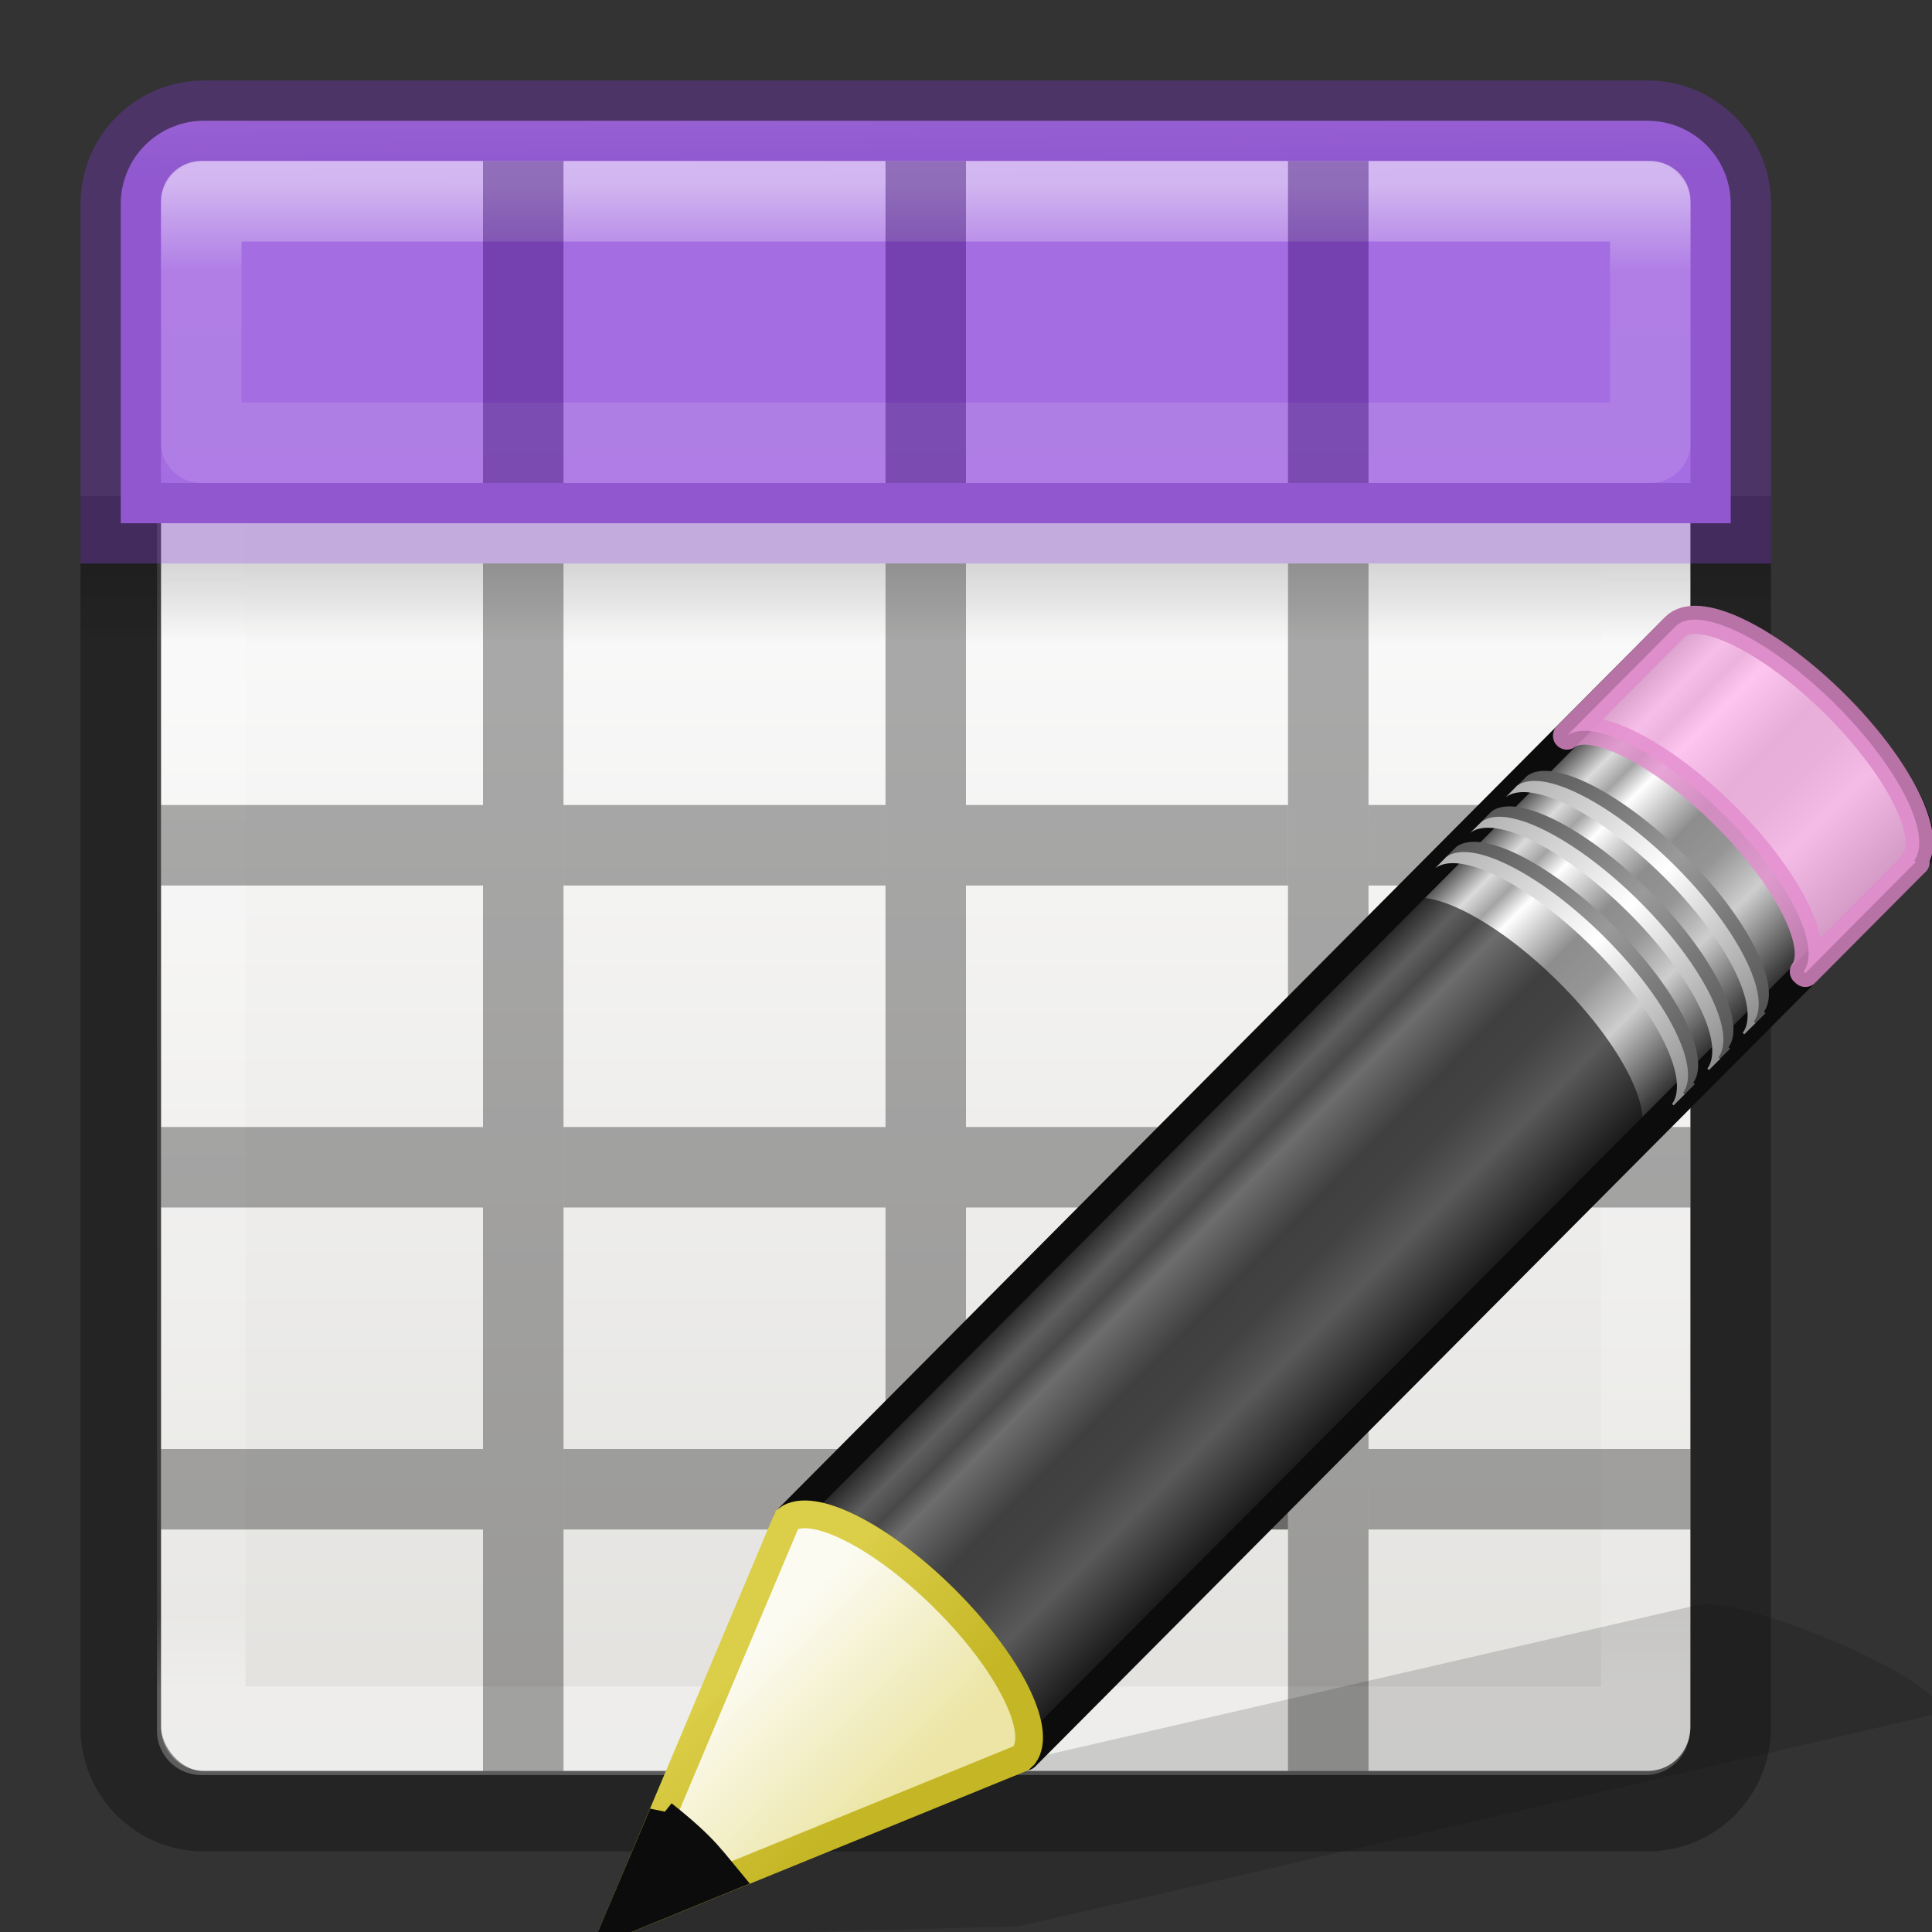 <svg height="24" width="24" xmlns="http://www.w3.org/2000/svg" xmlns:xlink="http://www.w3.org/1999/xlink"><rect width="100%" height="100%" fill="#333333" stroke="none"/><linearGradient id="a" gradientUnits="userSpaceOnUse" x1="11.324" x2="11.346" y1="-.499" y2="2.184"><stop offset="0" stop-color="#cd9ef7"/><stop offset="1" stop-color="#a56de2"/></linearGradient><linearGradient id="b" gradientTransform="matrix(.452 -.455 .506 .504 -8.104 11.18)" gradientUnits="userSpaceOnUse" x1="23.576" x2="23.576" y1="25.357" y2="31.211"><stop offset="0" stop-color="#181818"/><stop offset=".135" stop-color="#dbdbdb"/><stop offset=".202" stop-color="#a4a4a4"/><stop offset=".27" stop-color="#fff"/><stop offset=".447" stop-color="#8d8d8d"/><stop offset=".571" stop-color="#959595"/><stop offset=".72" stop-color="#cecece"/><stop offset="1" stop-color="#181818"/></linearGradient><linearGradient id="c" gradientTransform="matrix(.44 -.442 .592 .589 -9.763 8.854)" gradientUnits="userSpaceOnUse" x1="30.038" x2="30.038" xlink:href="#d" y1="24.99" y2="30"/><linearGradient id="d"><stop offset="0" stop-color="#565656"/><stop offset=".5" stop-color="#9a9a9a"/><stop offset="1" stop-color="#545454"/></linearGradient><linearGradient id="e" gradientTransform="matrix(.44 -.442 .592 .589 -9.889 8.98)" gradientUnits="userSpaceOnUse" x1="30.038" x2="30.038" xlink:href="#f" y1="24.99" y2="30"/><linearGradient id="f"><stop offset="0" stop-color="#b1b1b1"/><stop offset=".5" stop-color="#fff"/><stop offset="1" stop-color="#8f8f8f"/></linearGradient><linearGradient id="g" gradientTransform="matrix(.44 -.442 .592 .589 -9.325 8.414)" gradientUnits="userSpaceOnUse" x1="30.038" x2="30.038" xlink:href="#d" y1="24.99" y2="30"/><linearGradient id="h" gradientTransform="matrix(.44 -.442 .592 .589 -9.451 8.541)" gradientUnits="userSpaceOnUse" x1="30.038" x2="30.038" xlink:href="#f" y1="24.99" y2="30"/><linearGradient id="i" gradientTransform="matrix(.44 -.442 .592 .589 -8.886 7.973)" gradientUnits="userSpaceOnUse" x1="30.038" x2="30.038" xlink:href="#d" y1="24.99" y2="30"/><linearGradient id="j" gradientTransform="matrix(.44 -.442 .592 .589 -9.012 8.099)" gradientUnits="userSpaceOnUse" x1="30.038" x2="30.038" xlink:href="#f" y1="24.99" y2="30"/><linearGradient id="k" gradientTransform="matrix(.638 -.641 .86 .855 -24.6 2.182)" gradientUnits="userSpaceOnUse" x1="9" x2="9" y1="29.057" y2="26.03"><stop offset="0" stop-color="#ece5a5"/><stop offset="1" stop-color="#fcfbf2"/></linearGradient><linearGradient id="l" gradientTransform="matrix(.56 .024 .024 .56 -1.392 -1.445)" gradientUnits="userSpaceOnUse" x1="5.518" x2="9.522" y1="37.372" y2="41.392"><stop offset="0" stop-color="#dbce48"/><stop offset="1" stop-color="#c5b625"/></linearGradient><linearGradient id="m" gradientTransform="matrix(.446 0 0 .45 .802 -.025)" gradientUnits="userSpaceOnUse" x1="25.132" x2="25.132" y1="15.5" y2="48.396"><stop offset="0" stop-color="#fafafa"/><stop offset="1" stop-color="#e2e1de"/></linearGradient><linearGradient id="n" gradientTransform="matrix(.485 0 0 .527 -.165 -.4)" gradientUnits="userSpaceOnUse" x1="24" x2="24.06" xlink:href="#o" y1="5" y2="40.603"/><linearGradient id="o"><stop offset="0" stop-color="#fff"/><stop offset=".063" stop-color="#fff" stop-opacity=".235"/><stop offset=".951" stop-color="#fff" stop-opacity=".157"/><stop offset="1" stop-color="#fff" stop-opacity=".392"/></linearGradient><linearGradient id="p" gradientTransform="matrix(.5 0 0 .25 -1 3)" gradientUnits="userSpaceOnUse" x1="23.954" x2="23.954" y1="15.999" y2="19.963"><stop offset="0"/><stop offset="1" stop-opacity="0"/></linearGradient><linearGradient id="q" gradientUnits="userSpaceOnUse" x1="11.001" x2="11.001" xlink:href="#o" y1="2.269" y2="19.728"/><rect fill="url(#m)" height="20" rx=".528" ry=".556" width="19" x="2" y="2"/><path d="m2.501 2.499h17.939l-.001 19.001h-17.939z" fill="none" stroke="url(#n)" stroke-linecap="round" stroke-linejoin="round" stroke-width="1.1"/><path d="m1 7h21v1h-21z" fill="url(#p)" opacity=".15"/><path d="m1.5 6.163v15.3c0 .574.462 1.036 1.036 1.036h17.927c.574 0 1.036-.462 1.036-1.036v-15.3" fill="none" opacity=".3" stroke="#000"/><path d="m2.536 1.5c-.574 0-1.036.462-1.036 1.036v3.964h20v-3.964c0-.574-.462-1.036-1.036-1.036z" fill="url(#a)"/><g fill="none" stroke-linecap="round"><path d="m2.536 1.5c-.574 0-1.036.462-1.036 1.036l0 3.964h20l-0-3.964c0-.574-.462-1.036-1.036-1.036z" opacity=".4" stroke="#7239b3"/><path d="m2.5 2.5v3h18v-3z" opacity=".5" stroke="url(#q)" stroke-linejoin="round"/></g><path d="m6 7h1v15h-1z" opacity=".321"/><path d="m11 7h1v15h-1z" opacity=".321"/><path d="m16 7h1v15h-1z" opacity=".321"/><path d="m2 10h4v1h-4z" opacity=".321"/><path d="m7 10h4v1h-4z" opacity=".321"/><path d="m12 10h4v1h-4z" opacity=".321"/><path d="m17 10h4v1h-4z" opacity=".321"/><path d="m2 14h4v1h-4z" opacity=".321"/><path d="m7 14h4v1h-4z" opacity=".321"/><path d="m12 14h4v1h-4z" opacity=".321"/><path d="m17 14h4v1h-4z" opacity=".321"/><path d="m2 18h4v1h-4z" opacity=".321"/><path d="m7 18h4v1h-4z" opacity=".321"/><path d="m12 18h4v1h-4z" opacity=".321"/><path d="m17 18h4v1h-4z" opacity=".321"/><g fill="#2f0064"><path d="m6 2h1v4h-1z" opacity=".4"/><path d="m11 2h1v4h-1z" opacity=".4"/><path d="m16 2h1v4h-1z" opacity=".4"/></g><path d="m12 18h4v1h-4z" opacity=".321"/><path d="m21.362 19.94c-.137-.02-.245-.008-.316.008l-9.546 2.197-1.756.405-.054.01-2.136 1.505 5.097-.135.044-.01 1.768-.404 9.543-2.212c.287-.067-.142-.423-.96-.8-.615-.284-1.27-.502-1.683-.563z" fill="#0c0c0c" fill-rule="evenodd" opacity=".15"/><path d="m9.777 18.875c.307-.231 1.17.202 1.962.99.79.786 1.206 1.628.981 1.939 0 0 .019.017.019.018l11.033-11.087c.28-.283-.155-1.172-.972-1.985-.819-.813-1.712-1.244-1.991-.963z" fill="url(#b)" stroke="#0c0c0c" stroke-linejoin="round" stroke-width=".345"/><path d="m19.464 9.14c.307-.23 1.17.203 1.962.99.79.788 1.207 1.63.98 1.94l.02.018 1.346-1.353.028-.028-.02-.018c.227-.312-.19-1.153-.98-1.94-.793-.788-1.655-1.22-1.962-.99l-.028.027z" fill="#ffb6ed" opacity=".8" stroke="#e28ccd" stroke-linejoin="round" stroke-width=".345"/><path d="m9.777 18.875c.307-.23 1.17.202 1.962.99.79.787 1.206 1.63.98 1.94l.02.017 7.597-7.635.028-.028c0-.002-.02-.018-.02-.02.227-.31-.19-1.15-.98-1.938-.793-.788-1.655-1.22-1.962-.99l-.028.027z" fill="#0c0c0c" opacity=".6"/><g stroke-width=".689"><path d="m17.954 10.657c.307-.23 1.17.202 1.962.99.79.787 1.206 1.628.981 1.939 0 .001.019.017.019.019l.138-.138c0-.001-.021-.017-.019-.019.225-.31-.191-1.152-.981-1.939-.793-.788-1.654-1.221-1.962-.99z" fill="url(#c)"/><path d="m17.829 10.785c.307-.232 1.169.201 1.961.99.79.786 1.206 1.628.981 1.939 0 0 .019.017.019.018l.138-.138c0-.001-.021-.018-.019-.019.225-.312-.192-1.153-.982-1.939-.793-.788-1.654-1.221-1.962-.99z" fill="url(#e)"/><path d="m18.392 10.217c.307-.23 1.17.202 1.962.99.79.787 1.206 1.628.981 1.939 0 .001.019.017.019.019l.138-.138c0-.001-.021-.017-.019-.019.225-.31-.191-1.152-.981-1.939-.793-.788-1.654-1.221-1.962-.99z" fill="url(#g)"/><path d="m18.266 10.344c.307-.23 1.17.203 1.962.991.791.786 1.207 1.628.982 1.939 0 .002.019.018.019.019l.138-.138c0-.001-.021-.018-.019-.019.225-.31-.192-1.151-.982-1.938-.793-.788-1.654-1.221-1.962-.99z" fill="url(#h)"/><path d="m18.832 9.776c.307-.23 1.17.202 1.962.99.79.787 1.206 1.628.981 1.939 0 .001.019.017.019.019l.138-.138c0-.001-.021-.017-.019-.019.225-.31-.191-1.152-.981-1.939-.793-.788-1.654-1.221-1.961-.99z" fill="url(#i)"/><path d="m18.706 9.902c.307-.231 1.17.202 1.962.99.79.786 1.206 1.628.981 1.939 0 0 .019.017.019.018l.138-.138c0-.001-.021-.017-.019-.019.225-.31-.192-1.152-.982-1.939-.793-.789-1.654-1.221-1.962-.991z" fill="url(#j)"/></g><g fill-rule="evenodd"><path d="m.928 23.76 7.283-2.97.063-.06c.327-.452-.285-1.673-1.432-2.814-1.15-1.144-2.398-1.77-2.844-1.434z" fill="url(#k)" stroke="url(#l)" stroke-width=".5" transform="matrix(.689 0 0 .689 7.023 7.518)"/><path d="m8.235 22.535-.573 1.353 1.37-.56c-.11-.133-.212-.266-.344-.397-.15-.15-.3-.273-.453-.395z" fill="#0c0c0c" stroke="#0c0c0c" stroke-width=".345"/></g></svg>